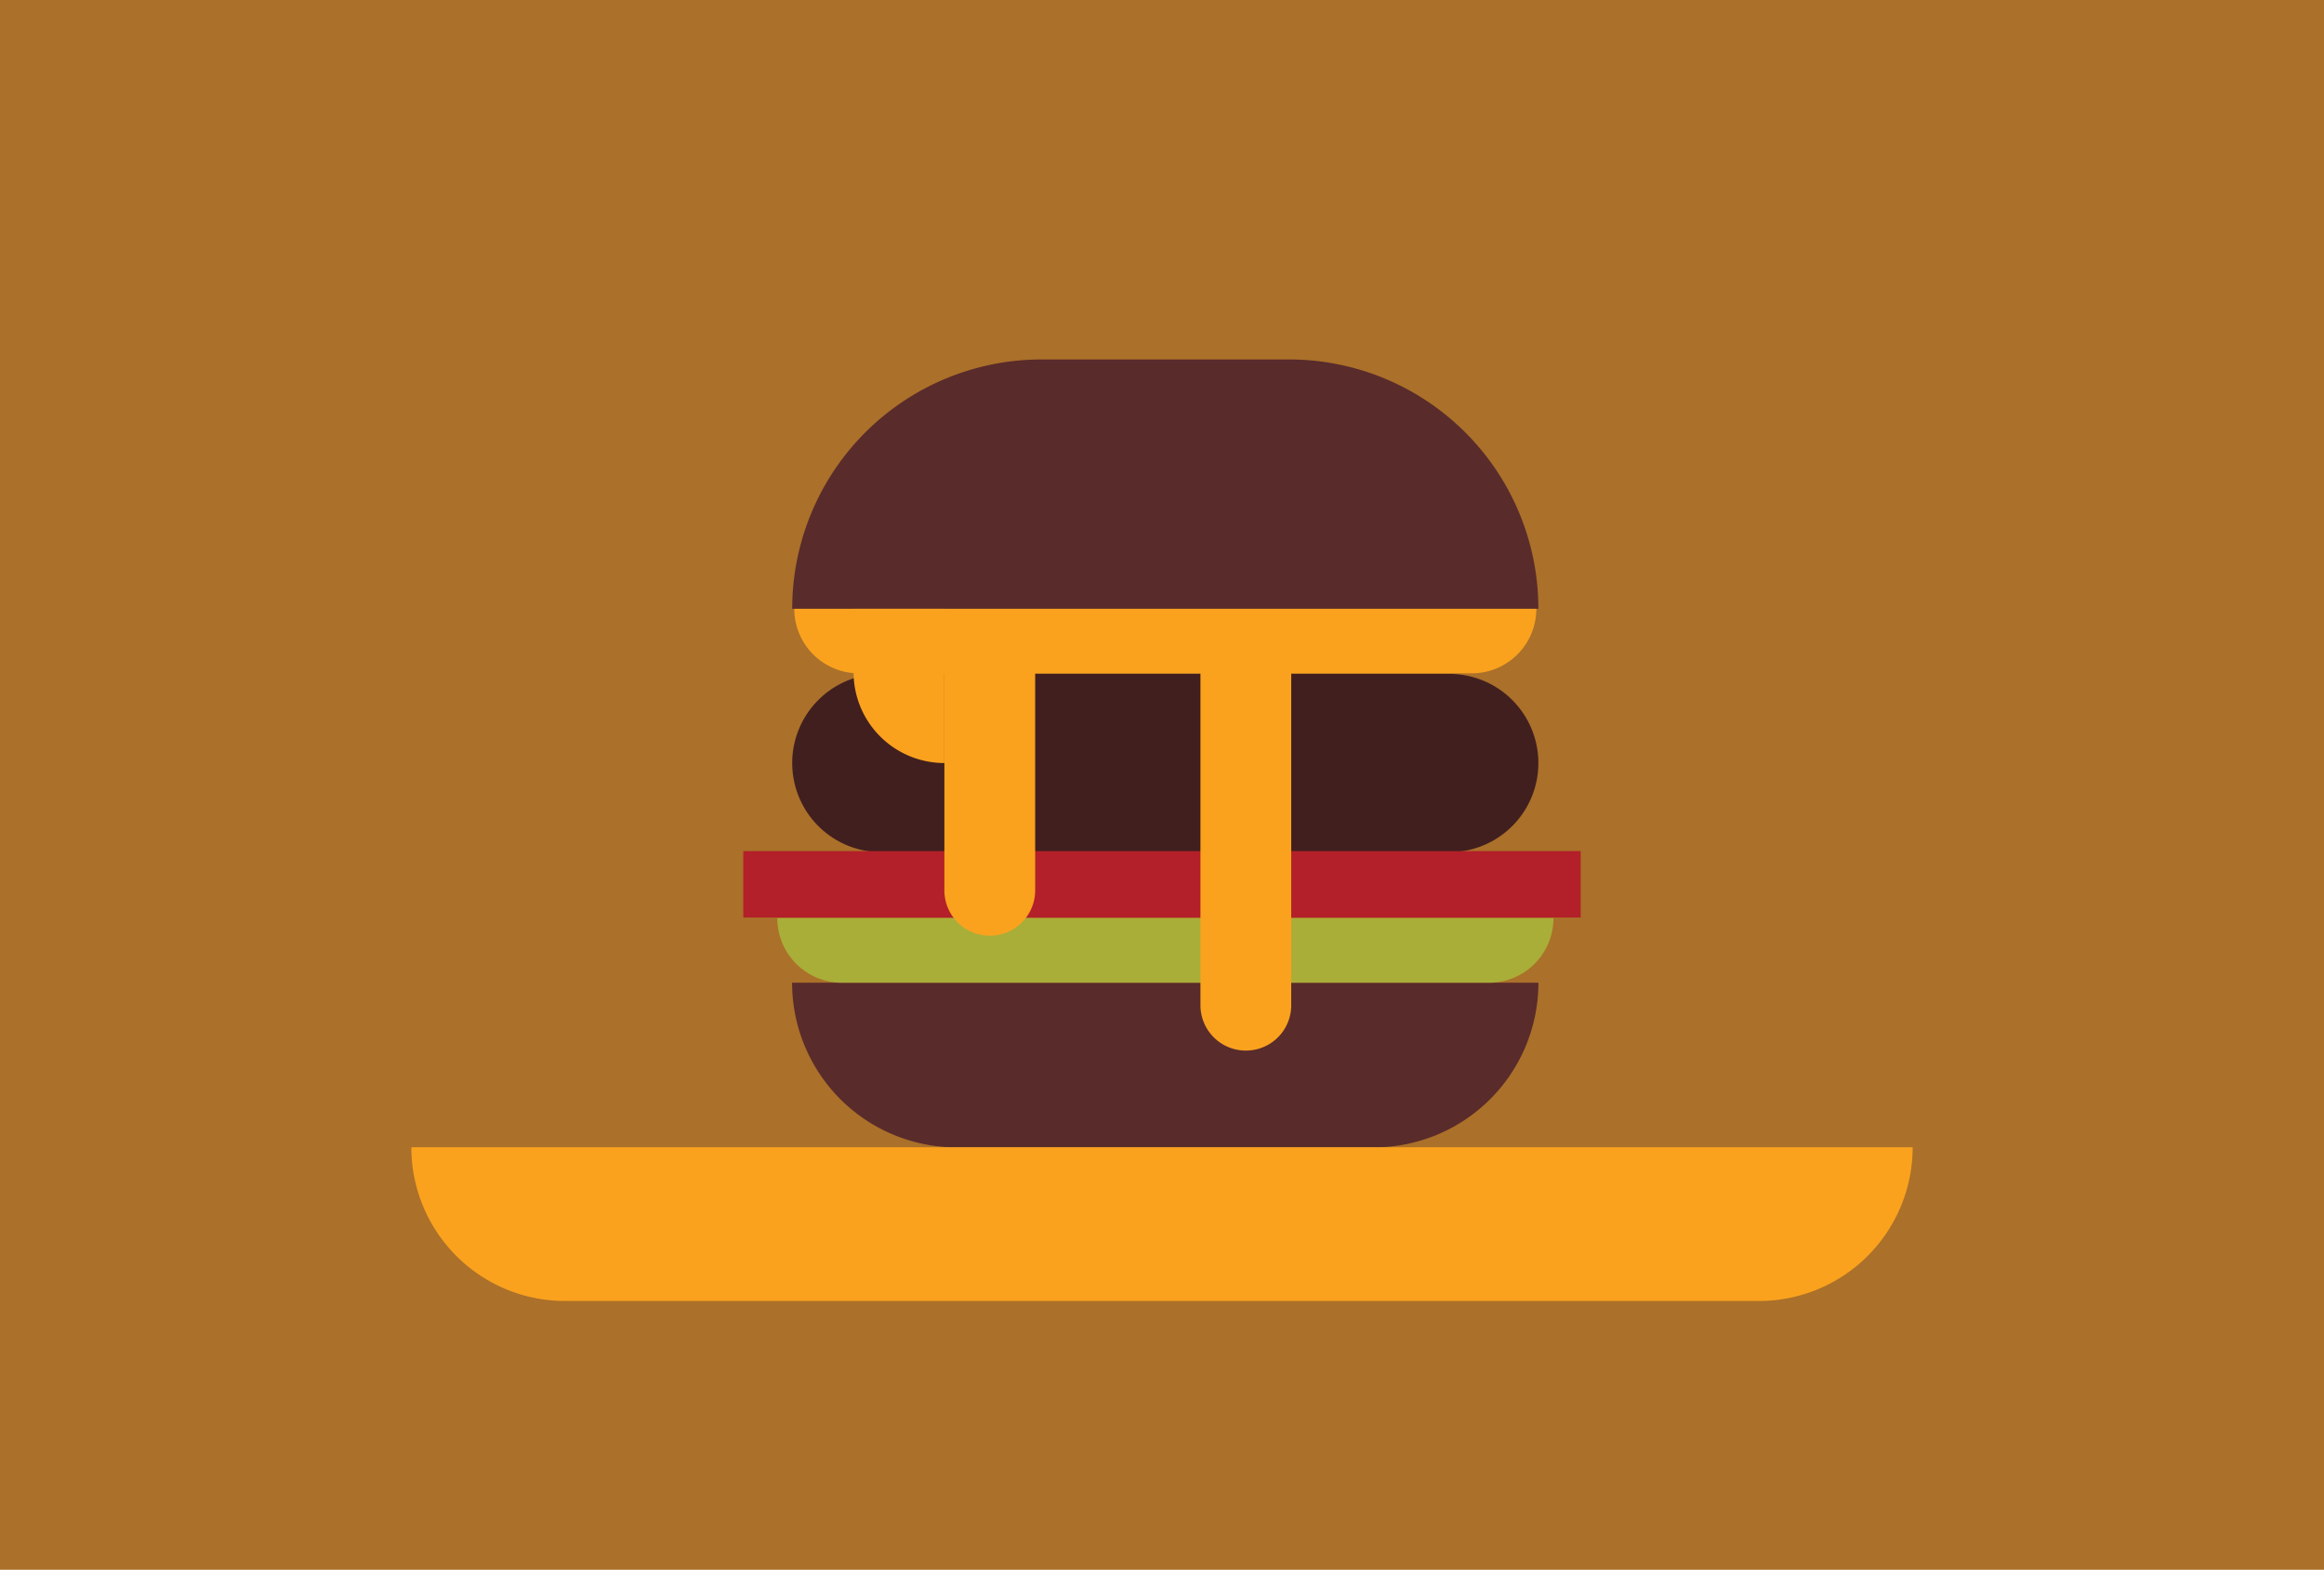 <svg xmlns="http://www.w3.org/2000/svg" viewBox="0 0 606.92 409.97"><defs><style>.cls-1{fill:#ab7029;}.cls-2{fill:#592b2b;}.cls-3{fill:#411f1f;}.cls-4{fill:#a9ae38;}.cls-5{fill:#faa21e;}.cls-6{fill:#b32029;}</style></defs><g id="Layer_2" data-name="Layer 2"><g id="website_artwork" data-name="website artwork"><rect class="cls-1" width="606.92" height="409.97"/><g id="Group_138" data-name="Group 138"><path id="Rectangle_563" data-name="Rectangle 563" class="cls-2" d="M401.75,159H206.89A65.11,65.11,0,0,1,272,93.88h64.63A65.11,65.11,0,0,1,401.75,159Z"/><path id="Rectangle_564" data-name="Rectangle 564" class="cls-2" d="M206.89,256.66H401.76a43,43,0,0,1-43,43H249.86a43,43,0,0,1-43-43Z"/><path id="Rectangle_565" data-name="Rectangle 565" class="cls-3" d="M378.47,222.56H230.18a23.28,23.28,0,0,1-23.29-23.28h0A23.28,23.28,0,0,1,230.18,176H378.47a23.28,23.28,0,0,1,23.28,23.28h0A23.28,23.28,0,0,1,378.47,222.56Z"/><path id="Rectangle_566" data-name="Rectangle 566" class="cls-4" d="M388.83,256.66h-169A16.85,16.85,0,0,1,203,239.81H405.69A16.85,16.85,0,0,1,388.83,256.66Z"/><path id="Rectangle_567" data-name="Rectangle 567" class="cls-5" d="M384.36,175.85H224.28A16.85,16.85,0,0,1,207.43,159H401.22A16.85,16.85,0,0,1,384.36,175.85Z"/><rect id="Rectangle_568" data-name="Rectangle 568" class="cls-6" x="194.11" y="222.28" width="218.69" height="17.34"/><path id="Rectangle_569" data-name="Rectangle 569" class="cls-5" d="M258.49,244.38h0a11.85,11.85,0,0,1-11.86-11.85h0V172.81h23.71v59.72a11.85,11.85,0,0,1-11.85,11.85Z"/><path id="Rectangle_569-2" data-name="Rectangle 569" class="cls-5" d="M325.36,274.38h0a11.85,11.85,0,0,1-11.86-11.85h0V172.81h23.71v89.72a11.84,11.84,0,0,1-11.85,11.85Z"/><path id="Rectangle_570" data-name="Rectangle 570" class="cls-5" d="M246.63,199.28h0a23.72,23.72,0,0,1-23.72-23.71h0V159h23.72v40.29Z"/></g><path class="cls-5" d="M107.42,299.63H499.5a0,0,0,0,1,0,0v0a40.15,40.15,0,0,1-40.15,40.15H147.57a40.15,40.15,0,0,1-40.15-40.15v0A0,0,0,0,1,107.42,299.63Z"/></g></g></svg>